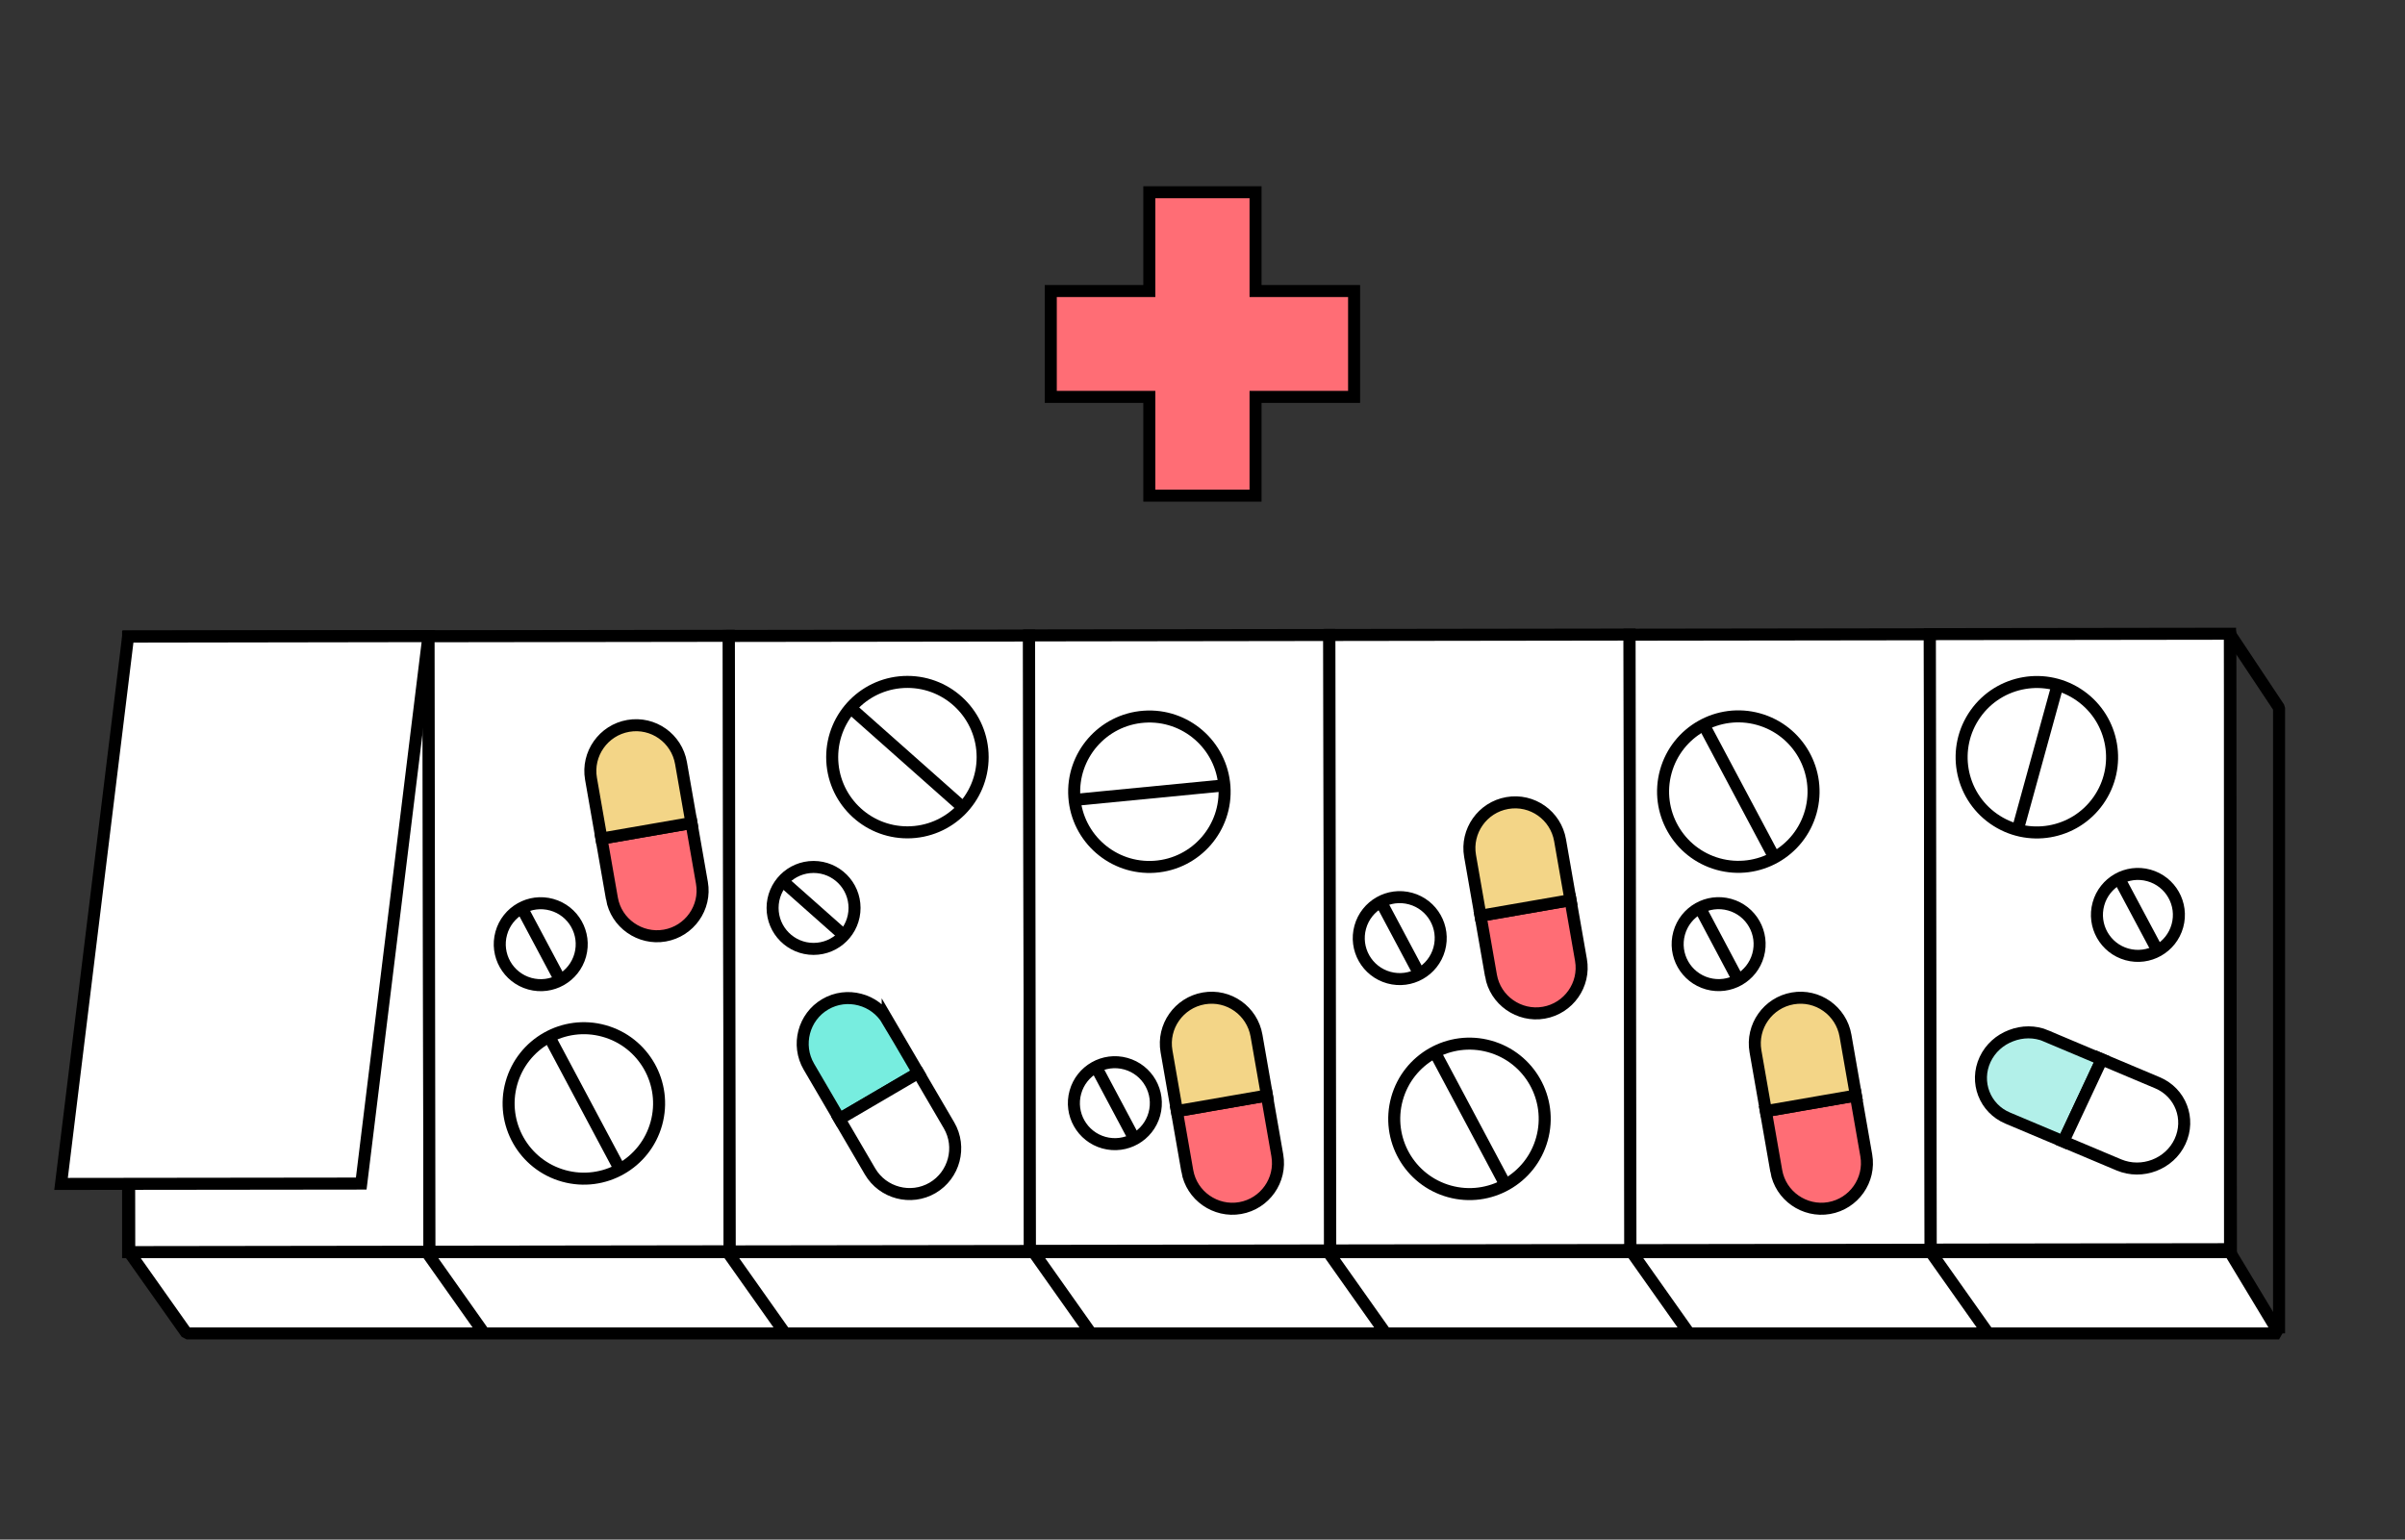 <?xml version="1.0" encoding="UTF-8"?><svg id="Calque_1" xmlns="http://www.w3.org/2000/svg" viewBox="0 0 200.13 128.13"><rect x="0" y="0" width="200.13" height="128.13" fill="#333333" stroke="none"/><defs><style>.cls-1{fill:#b2f0e9;}.cls-1,.cls-2,.cls-3,.cls-4,.cls-5,.cls-6,.cls-7,.cls-8,.cls-9{stroke:#000;}.cls-1,.cls-2,.cls-3,.cls-5,.cls-6,.cls-8,.cls-9{stroke-miterlimit:10;}.cls-10{stroke:#e30613;stroke-linecap:round;stroke-linejoin:round;stroke-width:8px;}.cls-10,.cls-2,.cls-7{fill:none;}.cls-3{fill:#77eddf;}.cls-4,.cls-7{stroke-miterlimit:1;}.cls-4,.cls-8{fill:#fff;}.cls-5{fill:#a1c8e1;}.cls-6{fill:#ff6d75;}.cls-9{fill:#f3d587;}</style></defs><rect class="cls-10" x="-534.98" y="-269.94" width="2655.08" height="1511.77"/><rect class="cls-5" x="10.66" y="52.99" width="174.91" height="51.22"/><polygon class="cls-4" points="15.53 110.97 10.75 104.21 185.57 104.21 189.65 110.97 15.53 110.97"/><rect class="cls-8" x="10.71" y="52.97" width="24.98" height="51.22" transform="translate(-.1 .03) rotate(-.08)"/><rect class="cls-8" x="35.69" y="52.94" width="24.98" height="51.22" transform="translate(-.1 .06) rotate(-.08)"/><rect class="cls-8" x="60.68" y="52.91" width="24.98" height="51.22" transform="translate(-.1 .1) rotate(-.08)"/><rect class="cls-8" x="85.66" y="52.87" width="24.98" height="51.22" transform="translate(-.1 .13) rotate(-.08)"/><rect class="cls-8" x="110.65" y="52.84" width="24.98" height="51.22" transform="translate(-.1 .16) rotate(-.08)"/><rect class="cls-8" x="135.63" y="52.81" width="24.98" height="51.22" transform="translate(-.1 .2) rotate(-.08)"/><rect class="cls-8" x="160.62" y="52.77" width="24.98" height="51.22" transform="translate(-.1 .23) rotate(-.08)"/><path class="cls-6" d="m50.92,74.77l-.87-4.98,7.49-1.3.87,4.98c.36,2.06-1.03,4.03-3.09,4.39-1.03.18-2.04-.08-2.84-.64-.8-.56-1.38-1.42-1.56-2.45Z"/><path class="cls-9" d="m50.05,69.79l-.87-4.98c-.36-2.06,1.03-4.04,3.1-4.4s4.03,1.03,4.39,3.1l.87,4.98-7.49,1.3Z"/><circle class="cls-8" cx="48.59" cy="91.84" r="6.26" transform="translate(-52.9 114.11) rotate(-74.5)"/><line class="cls-9" x1="51.59" y1="97.33" x2="45.71" y2="86.29"/><circle class="cls-8" cx="45" cy="78.59" r="3.41" transform="translate(-42.76 100.94) rotate(-74.5)"/><line class="cls-9" x1="46.63" y1="81.59" x2="43.42" y2="75.56"/><path class="cls-3" d="m73.87,84.93l2.55,4.36-6.56,3.84-2.55-4.36c-1.05-1.8-.44-4.14,1.36-5.19.9-.53,1.94-.64,2.88-.39.94.24,1.79.85,2.32,1.75Z"/><path class="cls-8" d="m76.42,89.29l2.55,4.36c1.06,1.81.44,4.15-1.37,5.21-1.8,1.05-4.14.44-5.2-1.37l-2.55-4.36,6.56-3.84Z"/><circle class="cls-8" cx="75.51" cy="63.01" r="6.26"/><line class="cls-9" x1="70.78" y1="58.91" x2="80.14" y2="67.21"/><circle class="cls-8" cx="67.7" cy="75.56" r="3.41"/><line class="cls-9" x1="65.12" y1="73.32" x2="70.23" y2="77.85"/><path class="cls-6" d="m98.8,97.45l-.87-4.98,7.49-1.3.87,4.98c.36,2.06-1.03,4.03-3.09,4.39-1.03.18-2.04-.08-2.84-.64-.8-.56-1.38-1.42-1.56-2.45Z"/><path class="cls-9" d="m97.94,92.47l-.87-4.98c-.36-2.06,1.03-4.04,3.1-4.4s4.03,1.03,4.39,3.1l.87,4.98-7.49,1.3Z"/><circle class="cls-8" cx="95.64" cy="65.9" r="6.26" transform="translate(-4.41 6.91) rotate(-4.05)"/><line class="cls-9" x1="89.43" y1="66.57" x2="101.88" y2="65.36"/><circle class="cls-8" cx="92.77" cy="91.81" r="3.41" transform="translate(-20.49 156.67) rotate(-74.5)"/><line class="cls-9" x1="94.41" y1="94.81" x2="91.2" y2="88.78"/><path class="cls-6" d="m124.07,81.19l-.87-4.98,7.49-1.3.87,4.98c.36,2.06-1.03,4.03-3.09,4.39-1.03.18-2.04-.08-2.84-.64-.8-.56-1.38-1.42-1.56-2.45Z"/><path class="cls-9" d="m123.2,76.21l-.87-4.98c-.36-2.06,1.03-4.04,3.1-4.4s4.03,1.03,4.39,3.1l.87,4.98-7.49,1.3Z"/><circle class="cls-8" cx="122.28" cy="93.13" r="6.26" transform="translate(-.14 186.06) rotate(-74.5)"/><line class="cls-9" x1="125.28" y1="98.61" x2="119.4" y2="87.57"/><circle class="cls-8" cx="116.48" cy="78.08" r="3.41" transform="translate(10.11 169.45) rotate(-74.5)"/><line class="cls-9" x1="118.12" y1="81.08" x2="114.91" y2="75.05"/><path class="cls-6" d="m147.81,97.45l-.87-4.98,7.49-1.3.87,4.98c.36,2.06-1.03,4.03-3.09,4.39-1.03.18-2.04-.08-2.84-.64-.8-.56-1.38-1.42-1.56-2.45Z"/><path class="cls-9" d="m146.95,92.47l-.87-4.98c-.36-2.06,1.03-4.04,3.1-4.4,2.06-.36,4.03,1.03,4.39,3.1l.87,4.98-7.49,1.3Z"/><circle class="cls-8" cx="144.66" cy="65.89" r="6.26" transform="translate(42.5 187.67) rotate(-74.5)"/><line class="cls-9" x1="147.66" y1="71.38" x2="141.78" y2="60.33"/><circle class="cls-8" cx="143.03" cy="78.59" r="3.41" transform="translate(29.06 195.4) rotate(-74.5)"/><line class="cls-9" x1="144.66" y1="81.59" x2="141.46" y2="75.56"/><path class="cls-1" d="m170.27,86.22l4.63,1.95-3.2,6.83-4.63-1.95c-1.91-.8-2.76-3-1.88-4.88.44-.94,1.23-1.63,2.16-1.98.92-.36,1.97-.38,2.92.02Z"/><path class="cls-8" d="m174.9,88.16l4.63,1.95c1.92.81,2.76,3,1.88,4.89s-3.16,2.75-5.08,1.95l-4.63-1.95,3.2-6.83Z"/><circle class="cls-8" cx="169.49" cy="63.02" r="6.26" transform="translate(20.21 165.06) rotate(-54.75)"/><line class="cls-9" x1="167.9" y1="69.07" x2="171.22" y2="57.01"/><circle class="cls-8" cx="177.91" cy="76.15" r="3.41" transform="translate(56.98 227.23) rotate(-74.5)"/><line class="cls-9" x1="179.55" y1="79.14" x2="176.34" y2="73.12"/><polyline class="cls-7" points="185.57 104.21 185.56 52.76 189.65 58.91 189.65 110.97"/><line class="cls-2" x1="40.29" y1="110.97" x2="35.51" y2="104.21"/><line class="cls-2" x1="65.33" y1="110.97" x2="60.55" y2="104.21"/><line class="cls-2" x1="90.79" y1="110.97" x2="86.01" y2="104.21"/><line class="cls-2" x1="115.31" y1="110.97" x2="110.53" y2="104.21"/><line class="cls-2" x1="140.56" y1="110.97" x2="135.78" y2="104.21"/><line class="cls-2" x1="165.45" y1="110.97" x2="160.67" y2="104.21"/><polygon class="cls-6" points="112.68 24.22 104.48 24.22 104.48 16 95.64 16 95.64 24.22 87.44 24.22 87.44 33.03 95.64 33.03 95.64 41.25 104.48 41.25 104.48 33.03 112.68 33.03 112.68 24.22"/><polygon class="cls-8" points="30.06 98.5 5.08 98.53 10.66 52.98 35.65 52.94 30.06 98.5"/></svg>